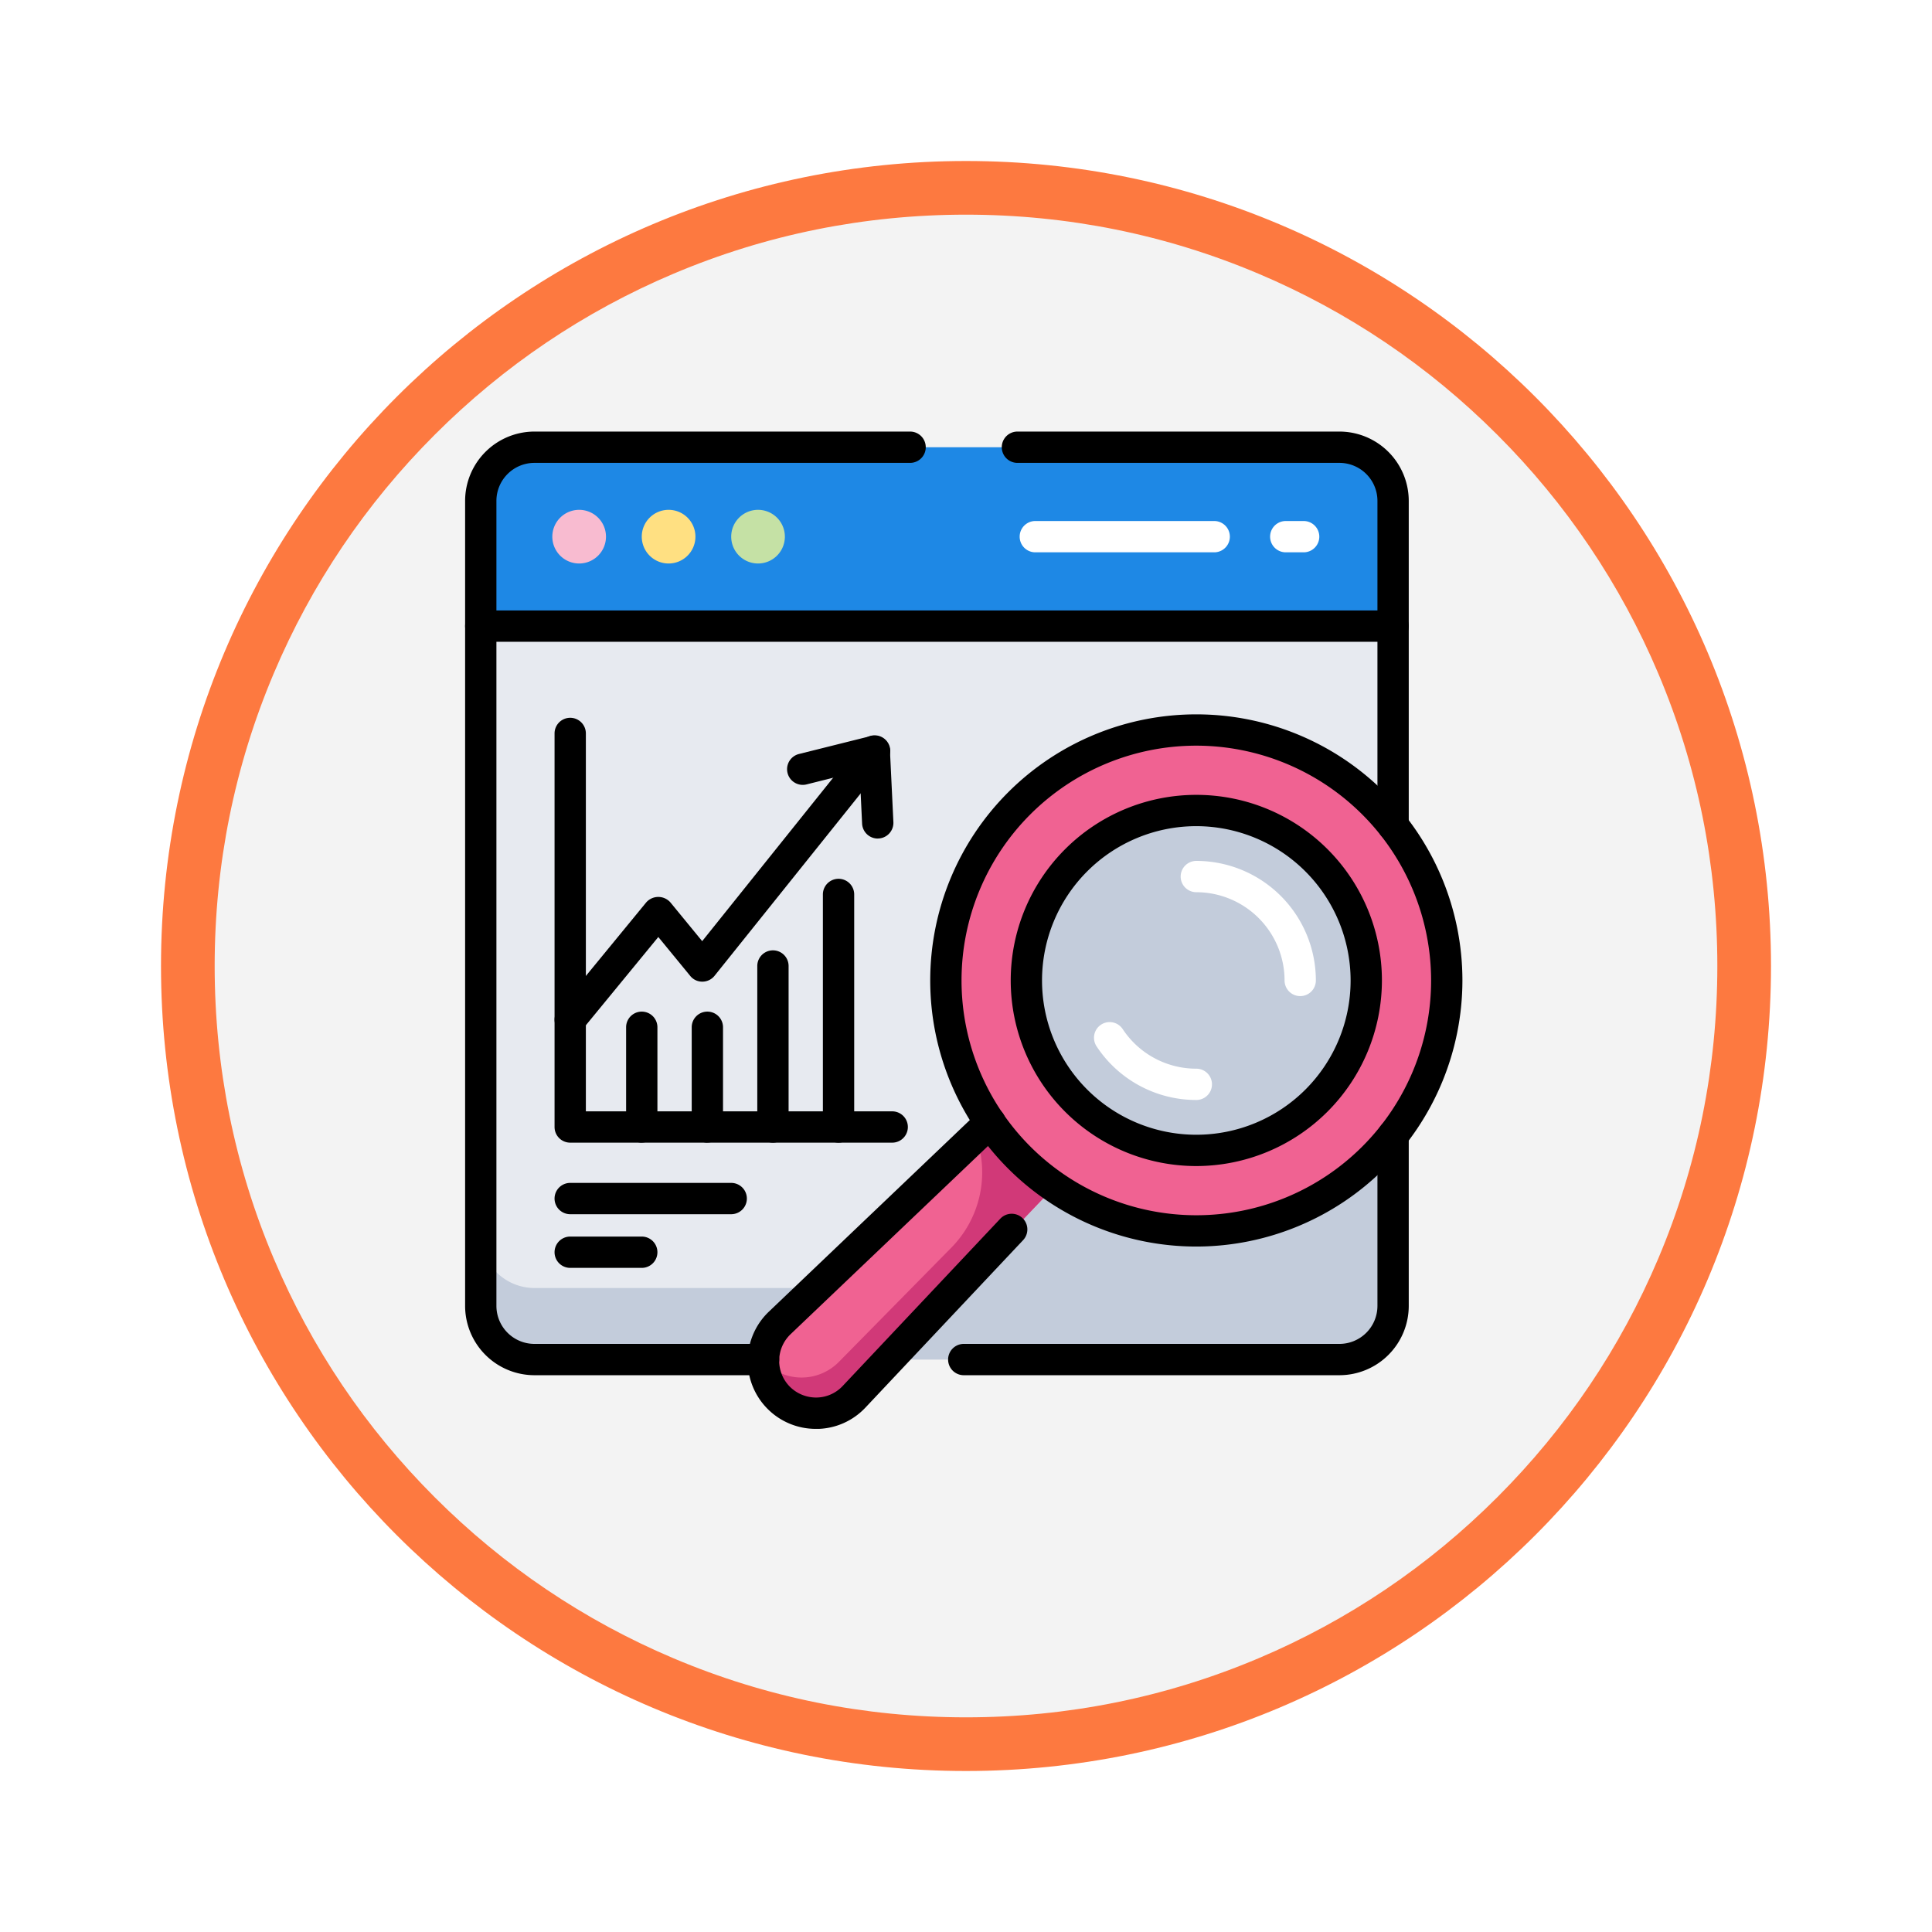 <svg xmlns="http://www.w3.org/2000/svg" xmlns:xlink="http://www.w3.org/1999/xlink" width="108" height="108" viewBox="0 0 108 108">
  <defs>
    <filter id="Trazado_982538" x="0" y="0" width="108" height="108" filterUnits="userSpaceOnUse">
      <feOffset dy="3" input="SourceAlpha"/>
      <feGaussianBlur stdDeviation="3" result="blur"/>
      <feFlood flood-opacity="0.161"/>
      <feComposite operator="in" in2="blur"/>
      <feComposite in="SourceGraphic"/>
    </filter>
    <clipPath id="clip-path">
      <rect id="Rectángulo_408342" data-name="Rectángulo 408342" width="55.75" height="55.75" fill="none"/>
    </clipPath>
  </defs>
  <g id="Grupo_1151965" data-name="Grupo 1151965" transform="translate(-1291 -4629.365)">
    <g id="Grupo_1151888" data-name="Grupo 1151888" transform="translate(1300 4635.365)">
      <g id="Grupo_1150893" data-name="Grupo 1150893">
        <g transform="matrix(1, 0, 0, 1, -9, -6)" filter="url(#Trazado_982538)">
          <g id="Trazado_982538-2" data-name="Trazado 982538" transform="translate(9 6)" fill="#f3f3f3">
            <path d="M 45 88.5 C 39.127 88.5 33.43 87.35 28.068 85.082 C 22.889 82.891 18.236 79.755 14.241 75.759 C 10.245 71.764 7.109 67.111 4.918 61.932 C 2.65 56.57 1.5 50.873 1.5 45 C 1.5 39.127 2.65 33.43 4.918 28.068 C 7.109 22.889 10.245 18.236 14.241 14.241 C 18.236 10.245 22.889 7.109 28.068 4.918 C 33.43 2.65 39.127 1.5 45 1.5 C 50.873 1.5 56.57 2.65 61.932 4.918 C 67.111 7.109 71.764 10.245 75.759 14.241 C 79.755 18.236 82.891 22.889 85.082 28.068 C 87.35 33.43 88.5 39.127 88.5 45 C 88.5 50.873 87.35 56.57 85.082 61.932 C 82.891 67.111 79.755 71.764 75.759 75.759 C 71.764 79.755 67.111 82.891 61.932 85.082 C 56.57 87.35 50.873 88.5 45 88.5 Z" stroke="none"/>
            <path d="M 45 3 C 39.329 3 33.829 4.11 28.653 6.299 C 23.652 8.415 19.16 11.443 15.302 15.302 C 11.443 19.16 8.415 23.652 6.299 28.653 C 4.11 33.829 3 39.329 3 45 C 3 50.671 4.11 56.171 6.299 61.347 C 8.415 66.348 11.443 70.84 15.302 74.698 C 19.16 78.557 23.652 81.585 28.653 83.701 C 33.829 85.89 39.329 87 45 87 C 50.671 87 56.171 85.89 61.347 83.701 C 66.348 81.585 70.84 78.557 74.698 74.698 C 78.557 70.84 81.585 66.348 83.701 61.347 C 85.89 56.171 87 50.671 87 45 C 87 39.329 85.89 33.829 83.701 28.653 C 81.585 23.652 78.557 19.16 74.698 15.302 C 70.84 11.443 66.348 8.415 61.347 6.299 C 56.171 4.11 50.671 3 45 3 M 45 0 C 69.853 0 90 20.147 90 45 C 90 69.853 69.853 90 45 90 C 20.147 90 0 69.853 0 45 C 0 20.147 20.147 0 45 0 Z" stroke="none" fill="#fd7940"/>
          </g>
        </g>
      </g>
    </g>
    <g id="Grupo_1151937" data-name="Grupo 1151937" transform="translate(1317 4653.49)">
      <g id="Grupo_1151936" data-name="Grupo 1151936" clip-path="url(#clip-path)">
        <path id="Trazado_986537" data-name="Trazado 986537" d="M48.875,51.875h-45a3,3,0,0,1-3-3v-45a3,3,0,0,1,3-3h45a3,3,0,0,1,3,3v45a3,3,0,0,1-3,3" fill="#e7eaf0"/>
        <path id="Trazado_986538" data-name="Trazado 986538" d="M30.875,40.875l-7.1,7H3.875a3,3,0,0,1-3-3v4a3,3,0,0,0,3,3h45a3,3,0,0,0,3-3V37.787c-8.93,7.391-21,3.088-21,3.088" fill="#c3ccdb"/>
        <path id="Trazado_986539" data-name="Trazado 986539" d="M50.775,40.582a14,14,0,1,1,0-19.8,14,14,0,0,1,0,19.8" fill="#f06292"/>
        <path id="Trazado_986540" data-name="Trazado 986540" d="M47.592,37.4a9.5,9.5,0,1,1,0-13.435,9.5,9.5,0,0,1,0,13.435" fill="#f06292"/>
        <path id="Trazado_986541" data-name="Trazado 986541" d="M40.875,21.182a9.5,9.5,0,1,0,9.5,9.5,9.5,9.5,0,0,0-9.5-9.5" fill="#c3ccdb"/>
        <path id="Trazado_986542" data-name="Trazado 986542" d="M30.976,40.582a13.931,13.931,0,0,1-1.627-1.968L17.59,49.825a2.93,2.93,0,1,0,4.143,4.142l11.21-11.759a13.928,13.928,0,0,1-1.967-1.626" fill="#f06292"/>
        <path id="Trazado_986543" data-name="Trazado 986543" d="M30.976,40.582a13.931,13.931,0,0,1-1.627-1.968l-.8.762.009.024A6,6,0,0,1,27.2,45.6l-6.273,6.372a2.929,2.929,0,0,1-4.191.05c-.018-.018-.03-.039-.046-.057a2.921,2.921,0,0,0,.721,1.916,3.046,3.046,0,0,0,4.453-.044L32.943,42.208a13.928,13.928,0,0,1-1.967-1.626" fill="#d13978"/>
        <path id="Trazado_986544" data-name="Trazado 986544" d="M51.875,10.875v-7a3,3,0,0,0-3-3h-45a3,3,0,0,0-3,3v7Z" fill="#1e88e5"/>
        <path id="Trazado_986545" data-name="Trazado 986545" d="M7.875,5.875a1.5,1.5,0,1,1-1.5-1.5,1.5,1.5,0,0,1,1.5,1.5" fill="#f8bbd0"/>
        <path id="Trazado_986546" data-name="Trazado 986546" d="M12.875,5.875a1.5,1.5,0,1,1-1.5-1.5,1.5,1.5,0,0,1,1.5,1.5" fill="#ffe082"/>
        <path id="Trazado_986547" data-name="Trazado 986547" d="M17.875,5.875a1.5,1.5,0,1,1-1.5-1.5,1.5,1.5,0,0,1,1.5,1.5" fill="#c5e1a5"/>
        <path id="Trazado_986548" data-name="Trazado 986548" d="M46.875,6.75h-1a.875.875,0,0,1,0-1.75h1a.875.875,0,0,1,0,1.75" fill="#fff"/>
        <path id="Trazado_986549" data-name="Trazado 986549" d="M41.875,6.75h-10a.875.875,0,0,1,0-1.75h10a.875.875,0,0,1,0,1.75" fill="#fff"/>
        <path id="Trazado_986550" data-name="Trazado 986550" d="M46.683,31.558a.875.875,0,0,1-.875-.875,4.939,4.939,0,0,0-4.933-4.933.875.875,0,0,1,0-1.75,6.691,6.691,0,0,1,6.683,6.683.875.875,0,0,1-.875.875" fill="#fff"/>
        <path id="Trazado_986551" data-name="Trazado 986551" d="M40.875,37.365a6.672,6.672,0,0,1-5.582-3.008.875.875,0,0,1,1.461-.963,4.925,4.925,0,0,0,4.121,2.221.875.875,0,0,1,0,1.75" fill="#fff"/>
        <path id="Trazado_986552" data-name="Trazado 986552" d="M40.875,45.558A14.875,14.875,0,1,1,55.75,30.683,14.892,14.892,0,0,1,40.875,45.558m0-28A13.125,13.125,0,1,0,54,30.683,13.14,13.14,0,0,0,40.875,17.558"/>
        <path id="Trazado_986553" data-name="Trazado 986553" d="M40.875,41.058A10.375,10.375,0,1,1,51.25,30.683,10.386,10.386,0,0,1,40.875,41.058m0-19A8.625,8.625,0,1,0,49.5,30.683a8.635,8.635,0,0,0-8.625-8.625"/>
        <path id="Trazado_986554" data-name="Trazado 986554" d="M19.61,55.75a3.8,3.8,0,0,1-2.624-6.558L28.745,37.98a.875.875,0,0,1,1.208,1.267L18.194,50.458a2.054,2.054,0,0,0-.035,2.94,2.079,2.079,0,0,0,1.477.6,2.037,2.037,0,0,0,1.462-.637L29.918,44a.875.875,0,1,1,1.274,1.2l-8.823,9.37a3.782,3.782,0,0,1-2.712,1.183H19.61"/>
        <path id="Trazado_986555" data-name="Trazado 986555" d="M51.875,22.9A.875.875,0,0,1,51,22.025V3.875A2.127,2.127,0,0,0,48.875,1.75h-18a.875.875,0,0,1,0-1.75h18A3.879,3.879,0,0,1,52.75,3.875v18.15a.875.875,0,0,1-.875.875"/>
        <path id="Trazado_986556" data-name="Trazado 986556" d="M16.685,52.75H3.875A3.879,3.879,0,0,1,0,48.875v-45A3.879,3.879,0,0,1,3.875,0h21a.875.875,0,0,1,0,1.75h-21A2.127,2.127,0,0,0,1.75,3.875v45A2.127,2.127,0,0,0,3.875,51h12.81a.875.875,0,1,1,0,1.75"/>
        <path id="Trazado_986557" data-name="Trazado 986557" d="M48.875,52.75h-21a.875.875,0,0,1,0-1.75h21A2.127,2.127,0,0,0,51,48.875v-9.53a.875.875,0,0,1,1.75,0v9.53a3.879,3.879,0,0,1-3.875,3.875"/>
        <path id="Trazado_986558" data-name="Trazado 986558" d="M51.875,11.75h-51a.875.875,0,0,1,0-1.75h51a.875.875,0,0,1,0,1.75"/>
        <path id="Trazado_986559" data-name="Trazado 986559" d="M23.875,39.75h-18A.875.875,0,0,1,5,38.875v-22a.875.875,0,0,1,1.75,0V38H23.875a.875.875,0,0,1,0,1.75"/>
        <path id="Trazado_986560" data-name="Trazado 986560" d="M5.874,33.75A.875.875,0,0,1,5.2,32.32l4.924-6a.9.9,0,0,1,1.352,0l1.777,2.166,8.941-11.158a.875.875,0,1,1,1.365,1.094l-9.615,12a.873.873,0,0,1-.678.328.858.858,0,0,1-.681-.32L10.8,28.254,6.551,33.43a.873.873,0,0,1-.677.32"/>
        <path id="Trazado_986561" data-name="Trazado 986561" d="M23.066,22.75a.876.876,0,0,1-.874-.833l-.14-2.935-2.965.742a.875.875,0,0,1-.425-1.7l4-1a.876.876,0,0,1,1.087.807l.192,4a.876.876,0,0,1-.833.916h-.042"/>
        <path id="Trazado_986562" data-name="Trazado 986562" d="M9.875,39.75A.875.875,0,0,1,9,38.875V33.3a.875.875,0,0,1,1.75,0v5.571a.875.875,0,0,1-.875.875"/>
        <path id="Trazado_986563" data-name="Trazado 986563" d="M13.542,39.75a.875.875,0,0,1-.875-.875V33.3a.875.875,0,0,1,1.75,0v5.571a.876.876,0,0,1-.875.875"/>
        <path id="Trazado_986564" data-name="Trazado 986564" d="M17.208,39.75a.875.875,0,0,1-.875-.875v-9a.875.875,0,0,1,1.75,0v9a.875.875,0,0,1-.875.875"/>
        <path id="Trazado_986565" data-name="Trazado 986565" d="M20.875,39.75A.875.875,0,0,1,20,38.875v-13a.875.875,0,0,1,1.75,0v13a.875.875,0,0,1-.875.875"/>
        <path id="Trazado_986566" data-name="Trazado 986566" d="M14.875,43.75h-9a.875.875,0,0,1,0-1.75h9a.875.875,0,0,1,0,1.75"/>
        <path id="Trazado_986567" data-name="Trazado 986567" d="M9.875,46.75h-4a.875.875,0,0,1,0-1.75h4a.875.875,0,0,1,0,1.75"/>
      </g>
    </g>
  </g>
</svg>

